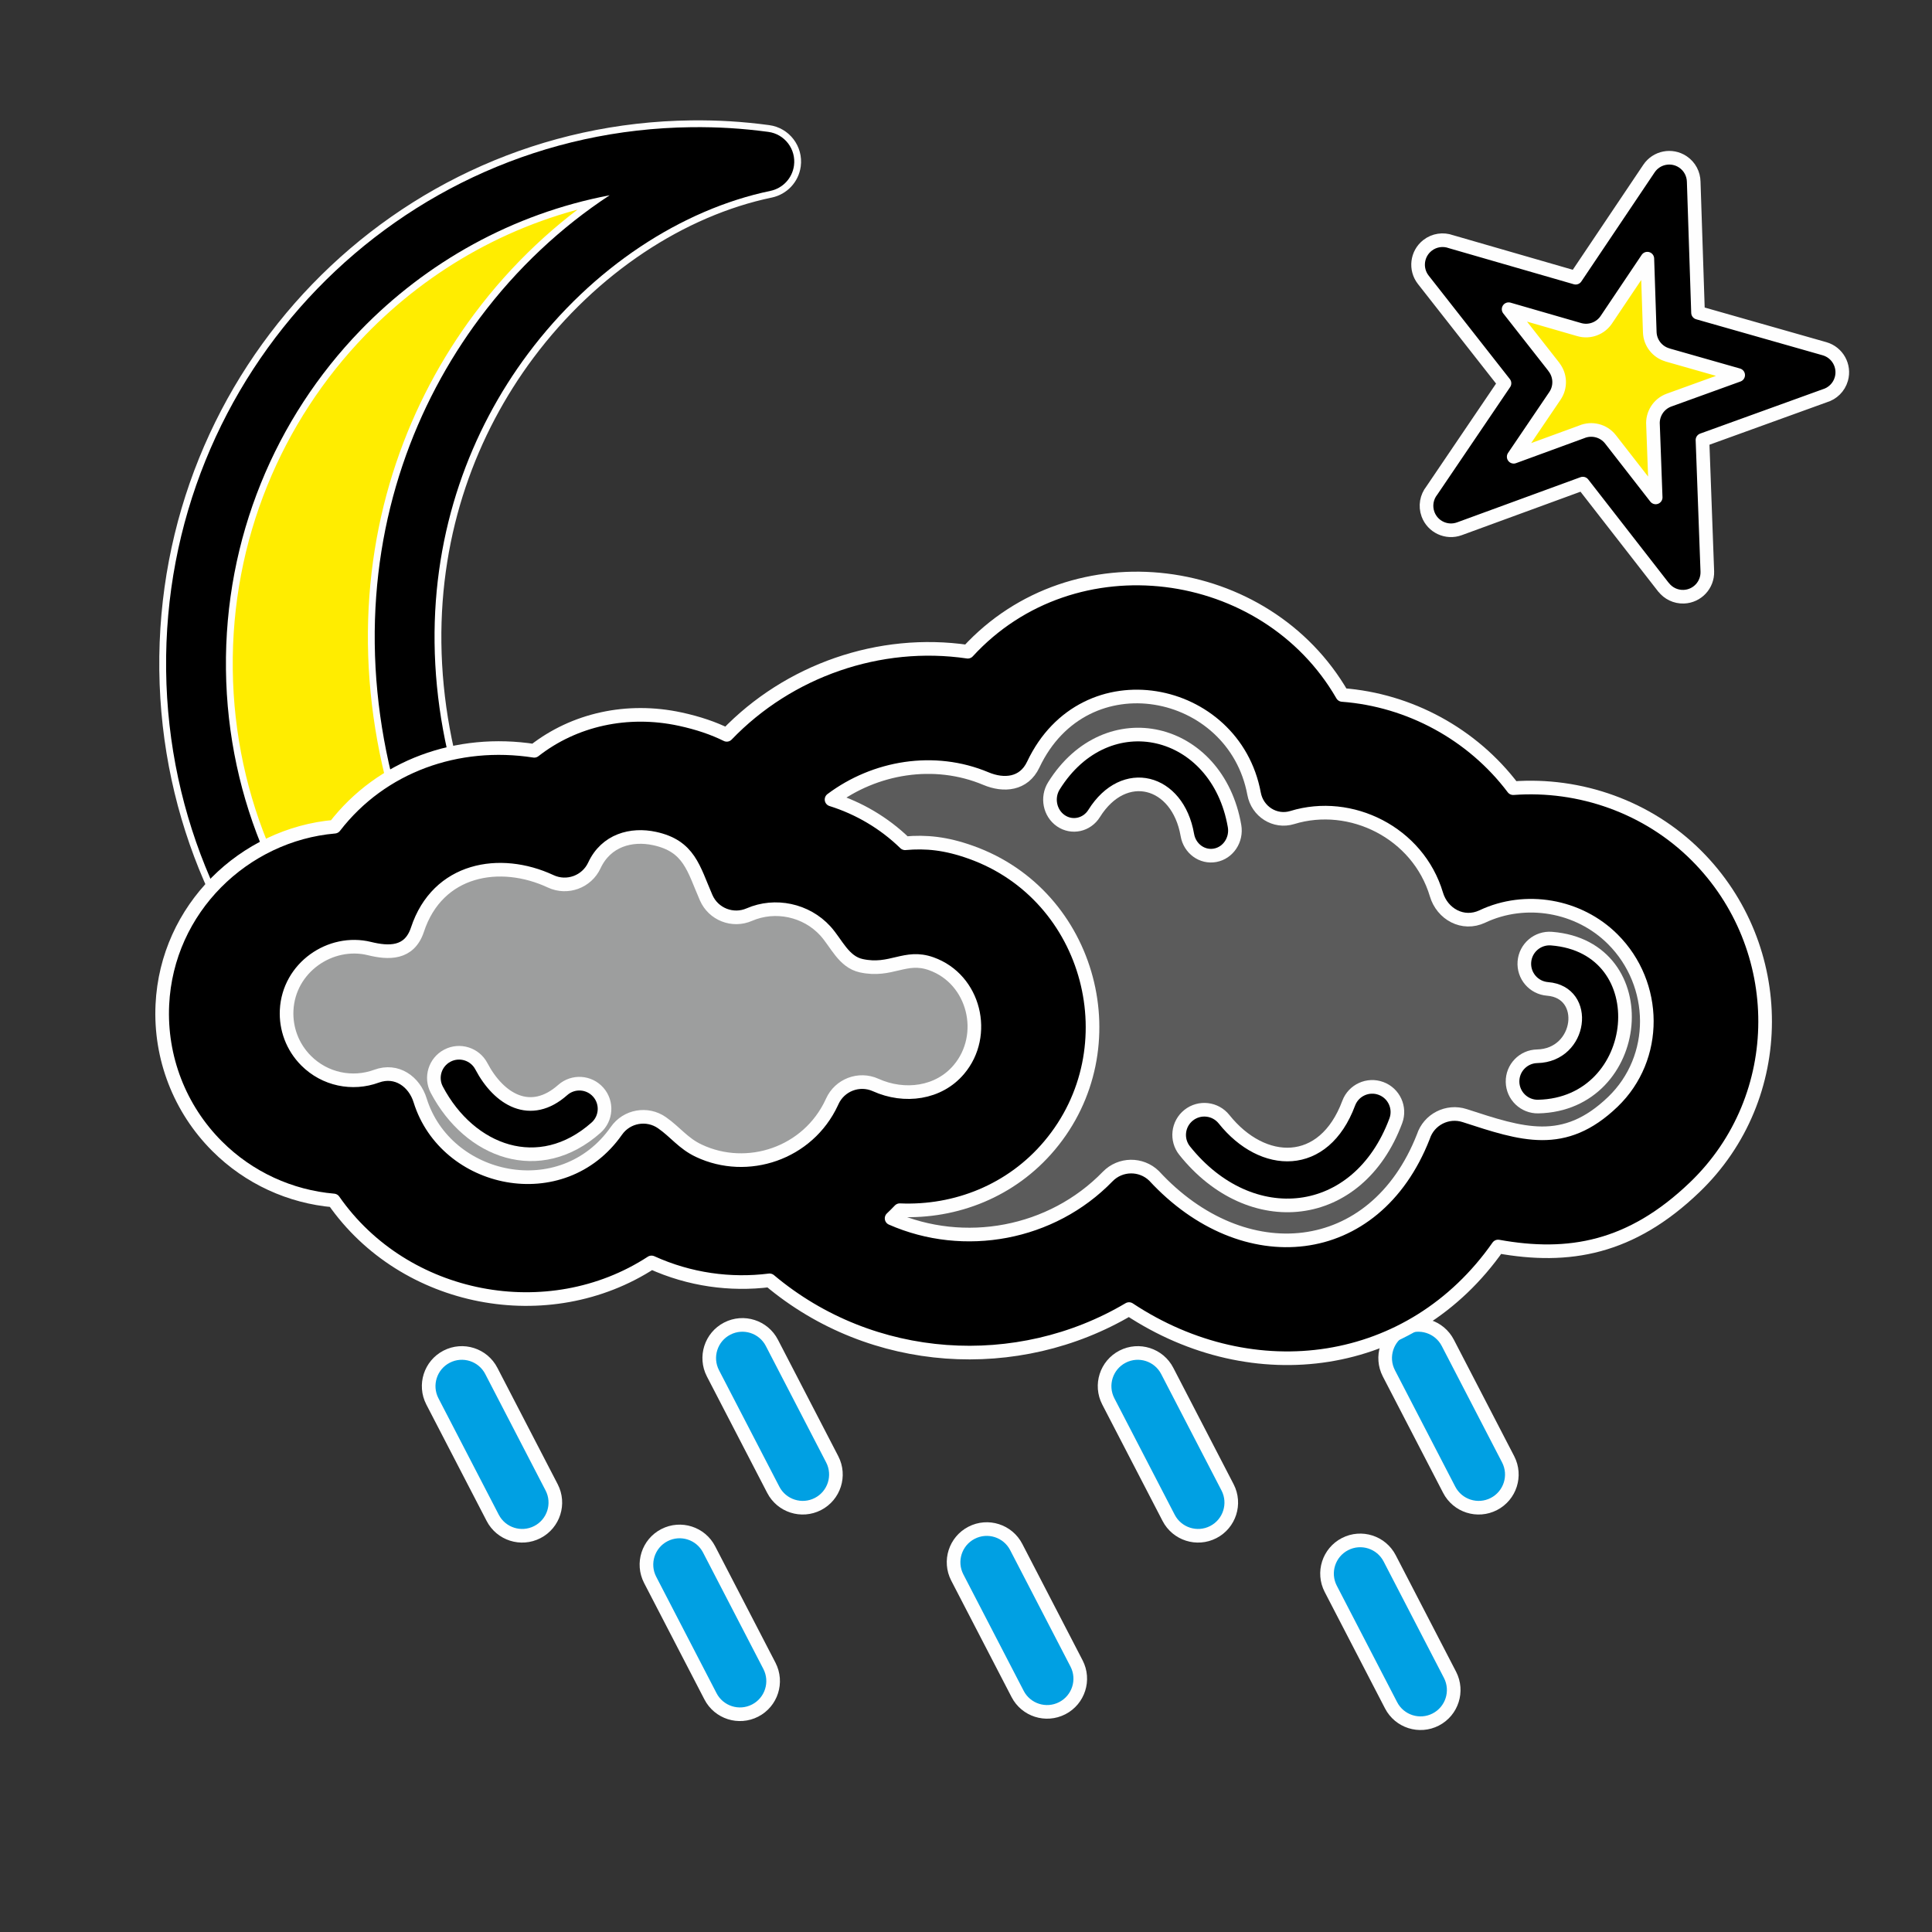 <?xml version="1.0" encoding="UTF-8" standalone="no"?>
<!-- Creator: CorelDRAW 2019 (64-Bit) -->

<svg
   xmlns:dc="http://purl.org/dc/elements/1.1/"
   xmlns:cc="http://creativecommons.org/ns#"
   xmlns:rdf="http://www.w3.org/1999/02/22-rdf-syntax-ns#"
   xmlns:svg="http://www.w3.org/2000/svg"
   xmlns="http://www.w3.org/2000/svg"
   xmlns:sodipodi="http://sodipodi.sourceforge.net/DTD/sodipodi-0.dtd"
   xmlns:inkscape="http://www.inkscape.org/namespaces/inkscape"
   xml:space="preserve"
   width="50mm"
   height="50mm"
   version="1.1"
   style="shape-rendering:geometricPrecision; text-rendering:geometricPrecision; image-rendering:optimizeQuality; fill-rule:evenodd; clip-rule:evenodd"
   viewBox="0 0 50000 50000"
   id="svg861"
   sodipodi:docname="light_rain_n.svg"
   inkscape:version="0.92.5 (2060ec1f9f, 2020-04-08)"><rect x="0" y="0" width="50000" height="50000" fill="#333333" stroke="none"/><sodipodi:namedview
   pagecolor="#ffffff"
   bordercolor="#666666"
   borderopacity="1"
   objecttolerance="10"
   gridtolerance="10"
   guidetolerance="10"
   inkscape:pageopacity="0"
   inkscape:pageshadow="2"
   inkscape:window-width="640"
   inkscape:window-height="480"
   id="namedview863"
   showgrid="false"
   inkscape:zoom="1.2488333"
   inkscape:cx="94.488189"
   inkscape:cy="94.488189"
   inkscape:window-x="0"
   inkscape:window-y="0"
   inkscape:window-maximized="0"
   inkscape:current-layer="svg861" />
 <defs
   id="defs813">
  <style
   type="text/css"
   id="style811">
   <![CDATA[
    .str0 {stroke:#FEFEFE;stroke-width:352.8;stroke-linejoin:round;stroke-miterlimit:22.926}
    .str1 {stroke:#FEFEFE;stroke-width:352.8;stroke-linejoin:round;stroke-miterlimit:2.613}
    .fil1 {fill:none;fill-rule:nonzero}
    .fil4 {fill:#2B2A29}
    .fil0 {fill:#FFED00}
    .fil6 {fill:#9D9E9E;fill-rule:nonzero}
    .fil5 {fill:#5B5B5B;fill-rule:nonzero}
    .fil2 {fill:#2B2A29;fill-rule:nonzero}
    .fil3 {fill:#00A0E3;fill-rule:nonzero}
   ]]>
  </style>
 
  
  
  
  
  
  
 
   
  
   
   
   
   
   
   
   
  
   
   
  
    
    
   
    
    
    
    
    
    
    
   </defs>
 <path
   class="fil0"
   d="m 17899.3,4066.1 c 638.3,-7.5 1266.3,32.5 1881,115.1 -4679.4,975.4 -9385.5,5863 -9307.8,12461.1 77.7,6598.1 4912.5,12628.9 9613.6,13493.7 -612.6,97.1 -1239.4,151.9 -1877.8,159.4 C 11039.5,30379.9 5158.7,24576.7 5073.4,17333.7 4988,10090.6 10730.4,4150.5 17899.3,4066.1 Z"
   id="path816"
   inkscape:connector-curvature="0"
   style="fill:#ffed00" /><path
   style="fill:none;fill-rule:nonzero;stroke:#fefefe;stroke-width:352.8;stroke-linejoin:round;stroke-miterlimit:22.926"
   inkscape:connector-curvature="0"
   id="path818"
   d="m 17893.3,3291.9 c 345.4,-4 676.6,3.9 993,23.2 331.5,20.3 664.3,53.3 997.2,98 424.2,56.9 721.8,447.2 664.9,871.3 -44.9,334.7 -297.4,590.6 -610.3,655.7 -2296.4,478.8 -4608.5,1985.1 -6273.5,4214.2 -1488.8,1993 -2452.3,4558.5 -2417.9,7479 35.6,3029.9 1133.8,5939.3 2765.1,8228.9 1711.4,2402.2 3990.6,4102.8 6214.1,4511.8 420.8,77.1 699.4,480.9 622.3,901.7 -61.8,337.8 -334.3,583.9 -657.1,628.1 -340.2,53.6 -666.8,94 -978.2,120.4 -304.5,25.8 -636.2,41.2 -995.4,45.4 C 14417.1,31114.3 10959.1,29599.8 8441,27114.9 5924,24631.1 4344.3,21177.1 4299.2,17342.8 4254.1,13508.3 5750.9,10019.1 8207.4,7478 10667.5,4933.1 14089.7,3336.6 17890.3,3291.9 Z M 12419.9,8225.2 C 13376.8,6944.2 14529,5872 15778,5053.3 c -2508.5,477.7 -4742.8,1730 -6453.3,3499.5 -2185.6,2260.8 -3517.2,5363.4 -3477.1,8771.8 40.1,3408.5 1443.7,6478.1 3680.4,8685.2 1841.4,1817.1 4247,3049.8 6920.2,3405.9 -1365,-909.3 -2637.5,-2164.3 -3699.4,-3654.8 C 10949.5,23235.4 9737.9,20016 9698.3,16651.4 9659.6,13358.7 10744,10468.8 12419.9,8225.2 Z"
   class="fil1 str0" /><path
   style="fill:#000000;fill-rule:nonzero"
   inkscape:connector-curvature="0"
   d="m 17893.3,3291.9 c 345.4,-4 676.6,3.9 993,23.2 331.5,20.3 664.3,53.3 997.2,98 424.2,56.9 721.8,447.2 664.9,871.3 -44.9,334.7 -297.4,590.6 -610.3,655.7 -2296.4,478.8 -4608.5,1985.1 -6273.5,4214.2 -1488.8,1993 -2452.3,4558.5 -2417.9,7479 35.6,3029.9 1133.8,5939.3 2765.1,8228.9 1711.4,2402.2 3990.6,4102.8 6214.1,4511.8 420.8,77.1 699.4,480.9 622.3,901.7 -61.8,337.8 -334.3,583.9 -657.1,628.1 -340.2,53.6 -666.8,94 -978.2,120.4 -304.5,25.8 -636.2,41.2 -995.4,45.4 C 14417.1,31114.3 10959.1,29599.8 8441,27114.9 5924,24631.1 4344.3,21177.1 4299.2,17342.8 4254.1,13508.3 5750.9,10019.1 8207.4,7478 10667.5,4933.1 14089.7,3336.6 17890.3,3291.9 Z M 12419.9,8225.2 C 13376.8,6944.2 14529,5872 15778,5053.3 c -2508.5,477.7 -4742.8,1730 -6453.3,3499.5 -2185.6,2260.8 -3517.2,5363.4 -3477.1,8771.8 40.1,3408.5 1443.7,6478.1 3680.4,8685.2 1841.4,1817.1 4247,3049.8 6920.2,3405.9 -1365,-909.3 -2637.5,-2164.3 -3699.4,-3654.8 C 10949.5,23235.4 9737.9,20016 9698.3,16651.4 9659.6,13358.7 10744,10468.8 12419.9,8225.2 Z"
   class="fil2"
   id="1" /><path
   class="fil3 str1"
   d="m 11189.4,36266.8 c -217.2,-421.5 -51.7,-939.3 369.8,-1156.6 421.5,-217.2 939.4,-51.6 1156.6,369.9 l 1561.1,3013.3 c 217.3,421.5 51.7,939.4 -369.8,1156.6 -421.5,217.3 -939.3,51.7 -1156.6,-369.8 z"
   id="path824"
   inkscape:connector-curvature="0"
   style="fill:#00a0e3;fill-rule:nonzero;stroke:#fefefe;stroke-width:352.8;stroke-linejoin:round;stroke-miterlimit:2.613" /><path
   class="fil3 str1"
   d="m 18450.5,35540.6 c -217.2,-421.4 -51.6,-939.3 369.8,-1156.5 421.5,-217.3 939.4,-51.7 1156.6,369.8 l 1561.2,3013.4 c 217.2,421.4 51.6,939.3 -369.9,1156.5 -421.4,217.3 -939.3,51.7 -1156.5,-369.8 z"
   id="path826"
   inkscape:connector-curvature="0"
   style="fill:#00a0e3;fill-rule:nonzero;stroke:#fefefe;stroke-width:352.8;stroke-linejoin:round;stroke-miterlimit:2.613" /><path
   class="fil3 str1"
   d="m 24774,40824.3 c -217.2,-421.4 -51.7,-939.3 369.8,-1156.5 421.5,-217.3 939.4,-51.7 1156.6,369.8 l 1561.1,3013.4 c 217.3,421.4 51.7,939.3 -369.8,1156.5 -421.5,217.3 -939.3,51.7 -1156.6,-369.8 z"
   id="path828"
   inkscape:connector-curvature="0"
   style="fill:#00a0e3;fill-rule:nonzero;stroke:#fefefe;stroke-width:352.8;stroke-linejoin:round;stroke-miterlimit:2.613" /><path
   class="fil3 str1"
   d="m 16825.5,40885.9 c -217.3,-421.5 -51.7,-939.3 369.8,-1156.6 421.5,-217.2 939.3,-51.6 1156.6,369.8 l 1561.1,3013.4 c 217.3,421.5 51.7,939.3 -369.8,1156.6 -421.5,217.2 -939.3,51.6 -1156.6,-369.8 z"
   id="path830"
   inkscape:connector-curvature="0"
   style="fill:#00a0e3;fill-rule:nonzero;stroke:#fefefe;stroke-width:352.8;stroke-linejoin:round;stroke-miterlimit:2.613" /><path
   class="fil3 str1"
   d="m 28682.3,36266.8 c -217.3,-421.5 -51.7,-939.3 369.8,-1156.6 421.5,-217.2 939.3,-51.6 1156.6,369.9 l 1561.1,3013.3 c 217.2,421.5 51.7,939.4 -369.8,1156.6 -421.5,217.3 -939.4,51.7 -1156.6,-369.8 z"
   id="path832"
   inkscape:connector-curvature="0"
   style="fill:#00a0e3;fill-rule:nonzero;stroke:#fefefe;stroke-width:352.8;stroke-linejoin:round;stroke-miterlimit:2.613" /><path
   class="fil3 str1"
   d="m 35943.4,35540.6 c -217.3,-421.4 -51.7,-939.3 369.8,-1156.5 421.5,-217.3 939.3,-51.7 1156.6,369.8 l 1561.1,3013.4 c 217.3,421.4 51.7,939.3 -369.8,1156.5 -421.5,217.3 -939.3,51.7 -1156.6,-369.8 z"
   id="path834"
   inkscape:connector-curvature="0"
   style="fill:#00a0e3;fill-rule:nonzero;stroke:#fefefe;stroke-width:352.8;stroke-linejoin:round;stroke-miterlimit:2.613" /><path
   class="fil3 str1"
   d="m 34439,41117.8 c -217.3,-421.4 -51.7,-939.3 369.8,-1156.5 421.5,-217.3 939.3,-51.7 1156.6,369.8 l 1561.1,3013.4 c 217.3,421.4 51.7,939.3 -369.8,1156.5 -421.5,217.3 -939.3,51.7 -1156.6,-369.8 z"
   id="path836"
   inkscape:connector-curvature="0"
   style="fill:#00a0e3;fill-rule:nonzero;stroke:#fefefe;stroke-width:352.8;stroke-linejoin:round;stroke-miterlimit:2.613" /><path
   style="fill:#000000;stroke:#fefefe;stroke-width:352.8;stroke-linejoin:round;stroke-miterlimit:2.613"
   inkscape:connector-curvature="0"
   id="path840"
   d="m 18808.5,19017.3 c 1600.2,-1666.4 3956.6,-2486 6237.7,-2150.8 2741.1,-2987.8 7712,-2314.5 9692.4,1118.8 1739.9,130.7 3369.4,1015.7 4422.2,2412.4 1727.2,-127.7 3483.9,485.4 4743.3,1744.9 2369.3,2369 2383.9,6250.1 -43.6,8581.8 -1651.4,1586.2 -3263.3,1865.1 -5090,1534.9 -2239.1,3199.3 -6327.6,3751.8 -9551.3,1619.2 -2873,1703.4 -6645.8,1489.5 -9302.7,-743.5 -1011.2,126.4 -2066.4,-14.7 -3055.3,-463.6 -2664.4,1734.5 -6396.1,1025 -8226.1,-1603.8 -1117.9,-96.5 -2191.4,-579.2 -3016.4,-1404.2 -968.8,-968.6 -1482.3,-2296.1 -1416.9,-3663.4 118.2,-2490.3 2118.5,-4402.6 4456.9,-4605 1215.3,-1576.6 3185.2,-2271.5 5167.4,-1964.2 1034.6,-809.5 2407.9,-1115.8 3777.6,-819.6 465.1,100.6 861.3,236.3 1204.8,406.1 z"
   class="fil4 str1" /><path
   style="fill:#5b5b5b;fill-rule:nonzero;stroke:#fefefe;stroke-width:352.8;stroke-linejoin:round;stroke-miterlimit:2.613"
   inkscape:connector-curvature="0"
   id="path842"
   d="m 23074.5,31530.8 c 1878.5,825.4 4139.9,414.7 5592.8,-1082.7 326.7,-335.9 864.1,-343.4 1200,-16.6 2312.4,2508 5706.7,2205.6 6968.5,-1014.4 145,-446.2 624.3,-690.2 1070.4,-545.3 1484.7,482.4 2570.2,857.5 3833.3,-355.7 1185.5,-1138.8 1162.1,-3046 -0.4,-4208.3 -883.4,-883.4 -2262.9,-1114.9 -3374.6,-589.8 -506.7,239.2 -1041,-65.2 -1190.1,-569.7 -476.5,-1596.5 -2215,-2456.6 -3730.4,-1990.8 -447.9,137.7 -903.5,-154.9 -988.7,-615.7 -515.7,-2790 -4385.5,-3566 -5714.5,-754.6 -244.4,517.9 -766,556.3 -1225.9,362.6 -1341.1,-563 -2873.4,-298.4 -3994.7,541.9 702.8,220.7 1357.6,602.3 1902.7,1132 542,-48.3 1052.2,-0.6 1709,234.8 3113.6,1112 4151.7,5070.8 2027.6,7590.8 -981.7,1167.5 -2422.6,1732.9 -3873.6,1670.6 -68.7,72.4 -139.3,142.6 -211.4,210.9 z"
   class="fil5 str1" /><path
   style="fill:#9d9e9e;fill-rule:nonzero;stroke:#fefefe;stroke-width:352.8;stroke-linejoin:round;stroke-miterlimit:2.613"
   inkscape:connector-curvature="0"
   id="path844"
   d="m 15382.4,22396.5 c -198.2,425.9 -704.3,610.5 -1130.2,412.2 -1313.1,-612 -2925.8,-334.3 -3448.6,1250.5 -210,638 -754.8,608.8 -1240.8,490.1 -1009.8,-248.9 -2092.2,491.5 -2144.7,1596.9 -22.3,469.3 146,946 505,1304.9 484.9,484.9 1197.4,630 1821.2,400.5 525.4,-192.6 979.5,145.2 1128.1,624.7 662.1,2129.5 3679.4,2787.9 5080.1,789.4 268,-383.7 796.5,-477.4 1180.1,-209.4 348.4,243.2 547.4,533.7 952.3,724.7 1257.5,593.1 2826.5,73.2 3441.2,-1249.6 l 1.3,-3 0.6,-1.3 1.9,-4.1 2,-4.4 5.6,-11.9 0.7,-1.7 c 192.8,-427.7 695.9,-618.2 1123.6,-425.5 746.6,337.1 1635.2,217.7 2155.4,-402.1 749.2,-887.1 408.1,-2334.2 -716,-2735.6 -675.8,-242.3 -1037.3,219.9 -1811.7,50.8 -458.3,-100.1 -642.2,-584 -928.6,-898.6 -496.1,-545.3 -1301.2,-713.3 -1969,-424 -429.6,187.3 -929.7,-9.2 -1117,-438.8 -329,-755.2 -432.9,-1335 -1335,-1530.1 -599.4,-129.5 -1253.4,42.3 -1557.5,695.4 z"
   class="fil6 str1" /><path
   style="fill:#000000;fill-rule:nonzero;stroke:#fefefe;stroke-width:352.8;stroke-linejoin:round;stroke-miterlimit:2.613"
   inkscape:connector-curvature="0"
   id="path846"
   d="m 30657.8,29777.6 c -224.1,-281.8 -177.2,-692.1 104.6,-916.1 281.9,-224.1 692.1,-177.2 916.2,104.6 1005,1258 2585.1,1303.4 3225.1,-414.3 125.3,-336.8 500.2,-508.2 837,-382.8 336.9,125.4 508.3,500.2 382.9,837.1 -977.3,2622.9 -3763.4,2902.4 -5465.8,771.5 z"
   class="fil2 str1" /><path
   style="fill:#000000;fill-rule:nonzero;stroke:#fefefe;stroke-width:352.8;stroke-linejoin:round;stroke-miterlimit:2.613"
   inkscape:connector-curvature="0"
   id="path848"
   d="m 28316.6,21052.2 c -188.2,301.6 -573.9,386.2 -861.5,188.9 -287.5,-197.3 -368.1,-601.9 -180,-903.5 1378.7,-2208.7 4232,-1523.2 4675.1,1041.7 60.5,353.7 -164,692 -501.3,755.4 -337.3,63.4 -659.8,-172 -720.2,-525.8 -246.9,-1429 -1637.3,-1797.8 -2412.1,-556.7 z"
   class="fil2 str1" /><path
   style="fill:#000000;fill-rule:nonzero;stroke:#fefefe;stroke-width:352.8;stroke-linejoin:round;stroke-miterlimit:2.613"
   inkscape:connector-curvature="0"
   id="path850"
   d="m 40050.8,25592.9 c -359.4,-28.2 -627.9,-342.4 -599.7,-701.8 28.2,-359.4 342.5,-627.9 701.8,-599.7 2778.2,218.6 2384.7,4287.8 -344.7,4346.3 -359.4,7 -656.5,-278.7 -663.5,-638.1 -7,-359.3 278.7,-656.4 638,-663.5 1153.7,-24.6 1357,-1657.5 268.1,-1743.2 z"
   class="fil2 str1" /><path
   style="fill:#000000;fill-rule:nonzero;stroke:#fefefe;stroke-width:352.8;stroke-linejoin:round;stroke-miterlimit:2.613"
   inkscape:connector-curvature="0"
   id="path852"
   d="m 11303.8,28201.2 c -167.7,-318.6 -45.4,-712.8 273.1,-880.5 318.5,-167.6 712.8,-45.4 880.5,273.1 458.7,869.6 1274.3,1352.6 2105.9,615.4 269.2,-238.2 680.5,-213 918.7,56.2 238.2,269.2 213,680.5 -56.2,918.7 -1468.3,1301.6 -3268.1,636 -4122,-982.9 z"
   class="fil2 str1" /><polygon
   style="fill:#ffed00"
   id="polygon856"
   points="47044.3,9634.7 43410.8,10949.2 43553.1,14810.5 41180.1,11761.1 37551.7,13089.6 39718.6,9890.5 37333.9,6850.2 41046.1,7922.4 43200.7,4714.9 43328,8576.8 "
   class="fil0" /><path
   style="fill:#000000;fill-rule:nonzero;stroke:#fefefe;stroke-width:352.8;stroke-linejoin:round;stroke-miterlimit:22.926"
   inkscape:connector-curvature="0"
   id="path858"
   d="m 43832.9,4704.2 111.9,3388.9 3273.1,931.9 c 336.7,95.9 532.1,446.6 436.2,783.4 -61.9,217.3 -230,375.8 -432,435 l -3162.1,1144.1 125.3,3400.7 c 12.3,349.1 -260.8,642.2 -609.8,654.5 -210.9,7.4 -401.2,-89.3 -521.7,-244 l -1.4,1 -2089,-2684.3 -3193.5,1169.1 c -328.6,120.5 -692.7,-48.2 -813.1,-376.7 -78.9,-215.2 -33.8,-445.6 99,-612.8 L 38935.9,9919.3 36835.5,7241.8 c -216.3,-275.1 -168.5,-673.6 106.7,-889.9 178.6,-140.4 409.2,-169.5 608.2,-97.3 l 3227.8,932.3 1896.8,-2824.1 c 194.3,-290.2 587.3,-367.9 877.5,-173.5 178.8,119.7 276.9,314.8 280.4,514.9 z m -1137,3892.4 -62.8,-1902.5 -1061.5,1580.4 c -149.1,222.7 -430.4,333.8 -701.5,255.3 L 39042.9,8002 40217,9498.7 l -1.4,1.1 c 165.4,210.4 184.3,511.7 26.2,745 l -1067.5,1576 1761.2,-644.7 c 257.7,-108 565.7,-35.2 745.3,196 l 1168,1500.8 -69.1,-1877.2 c -20.4,-275.7 142.9,-542.5 415.6,-641.3 l 1788.5,-647 -1829.3,-520.9 0.4,-1.4 c -257.7,-73.3 -450.1,-306.4 -459,-588.5 z"
   class="fil2 str0" />
</svg>